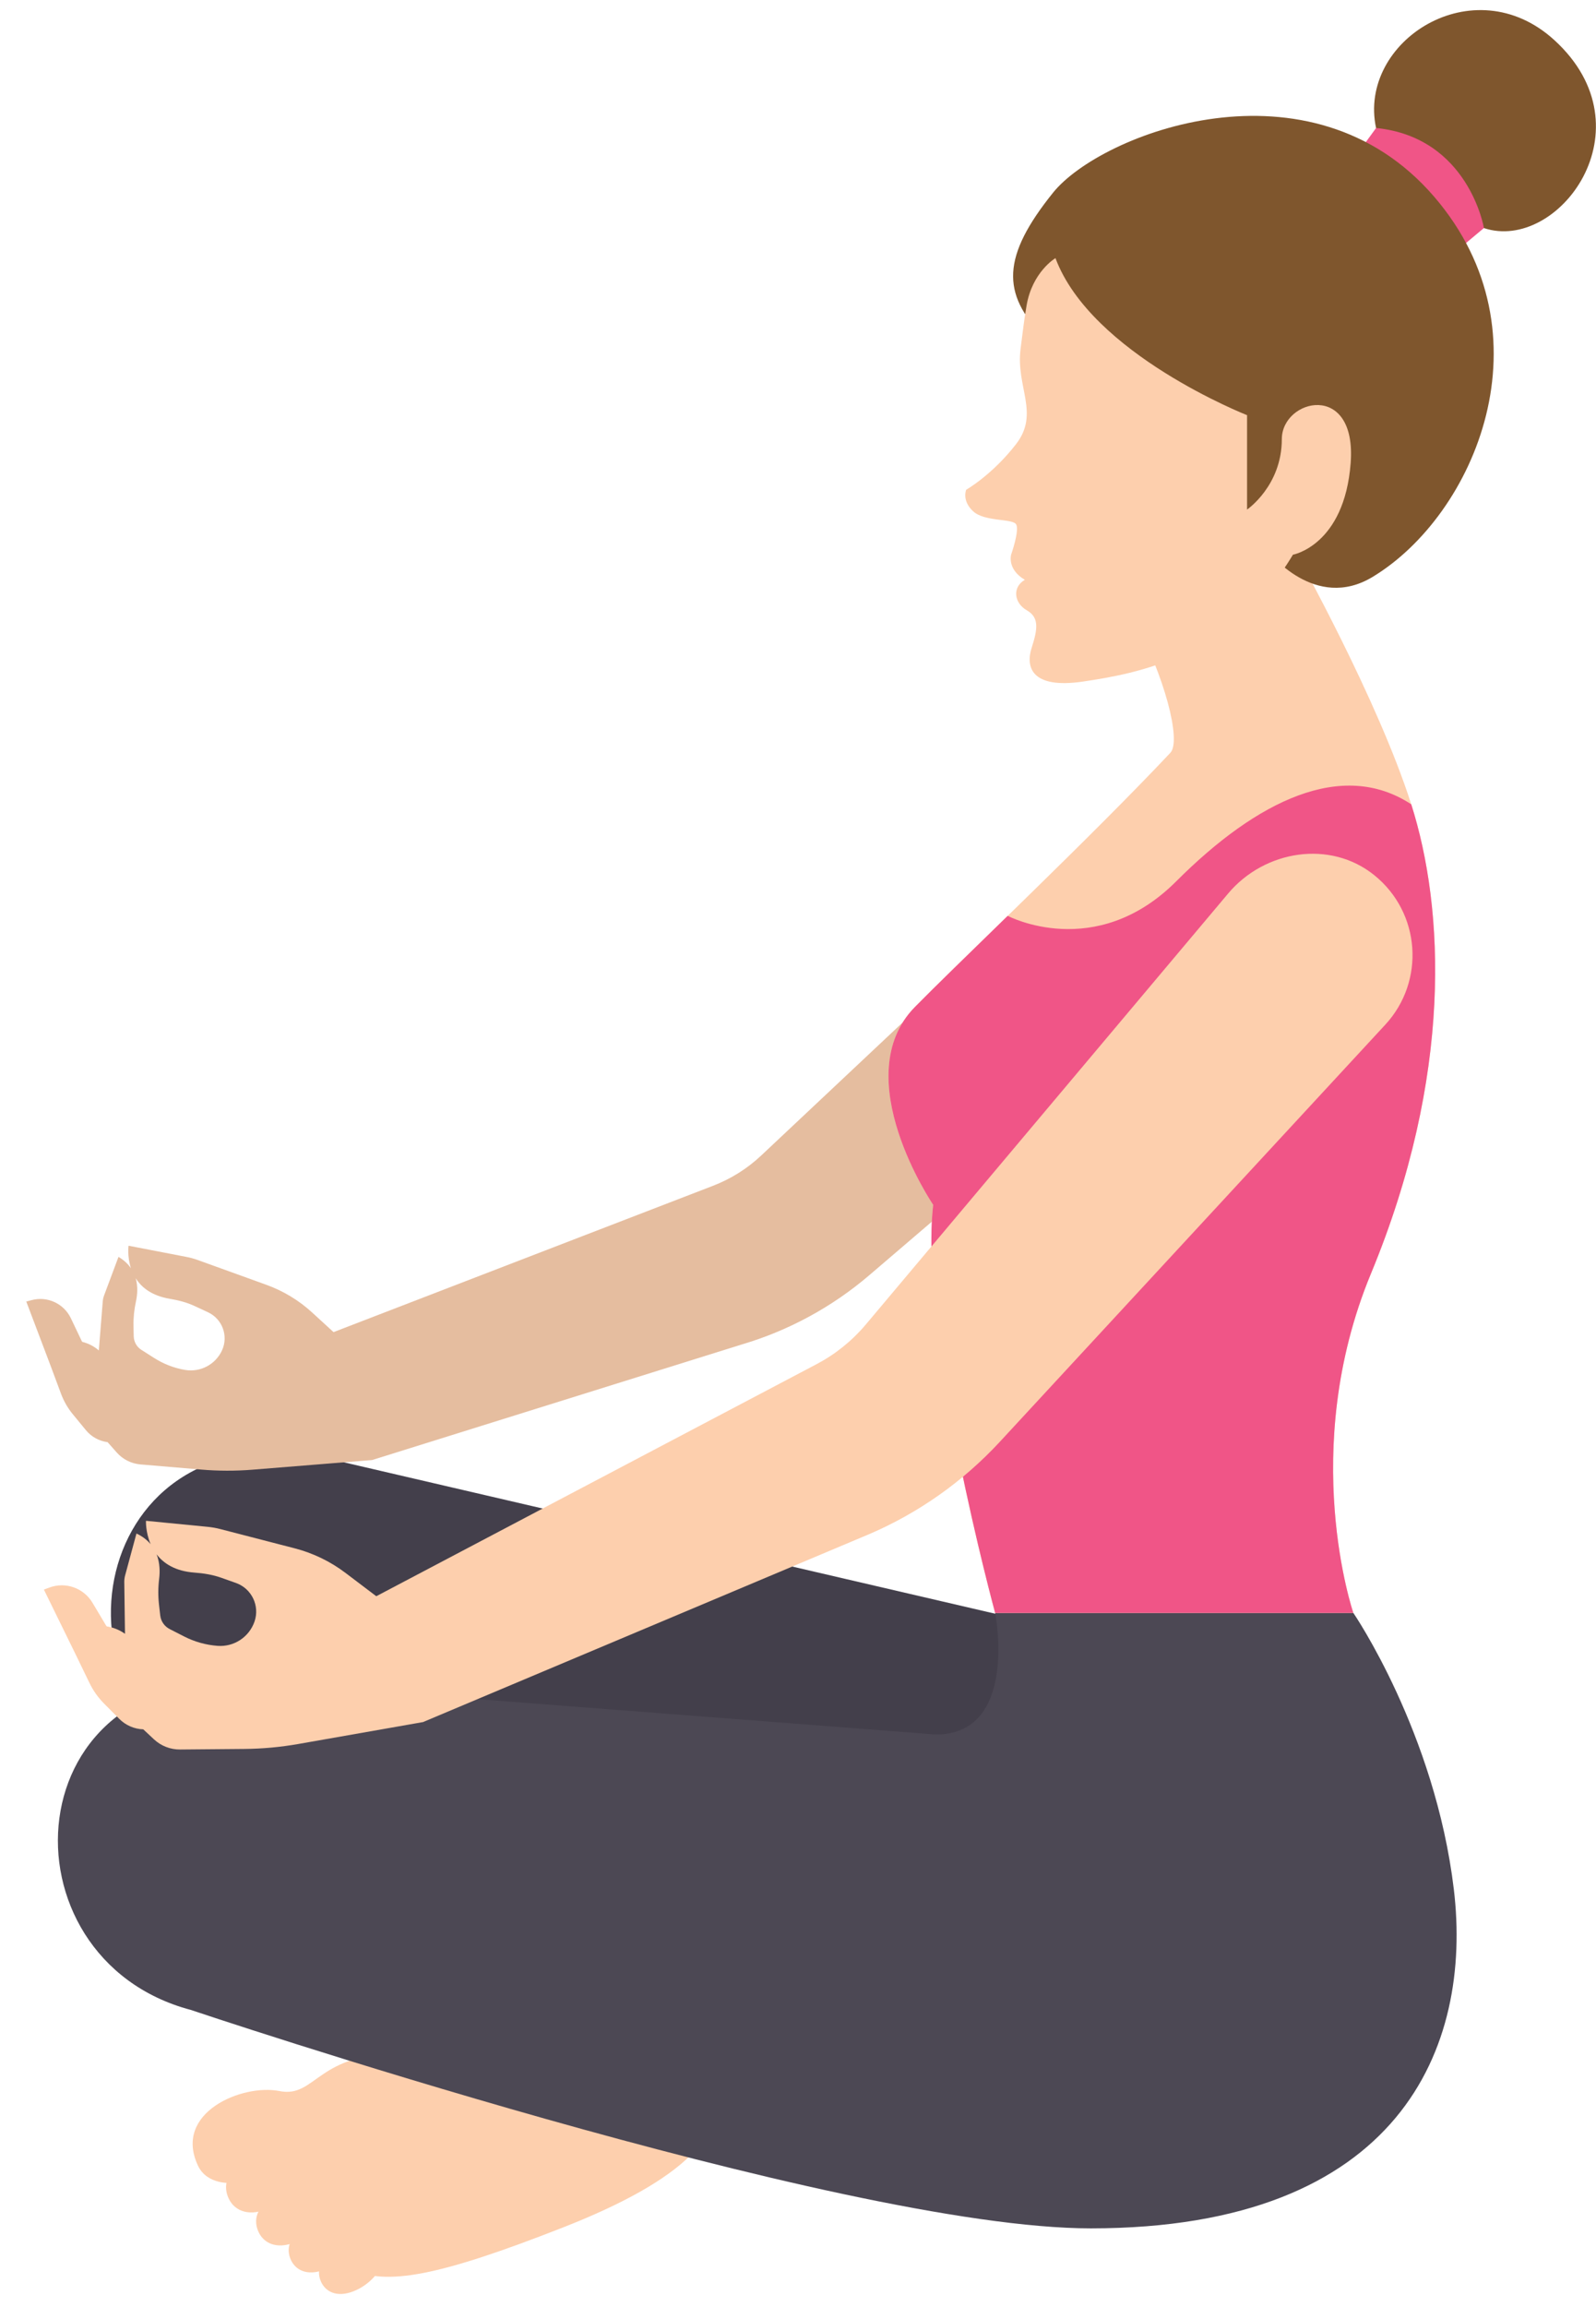 <svg width="54" height="78" viewBox="0 0 54 78" fill="none" xmlns="http://www.w3.org/2000/svg">
<path d="M6.7 73.222C5.847 71.421 8.202 70.446 9.456 70.697C10.71 70.947 10.714 69.351 13.706 69.435C16.699 69.519 17.65 70.103 19.371 69.43C21.627 68.547 23.363 68.427 24.092 70.29C24.787 72.067 23.158 73.7 19.03 75.316C14.864 76.946 13.062 77.3 11.862 76.708C11.17 76.366 10.369 74.253 10.369 74.253L7.854 73.802C7.854 73.802 7.015 73.886 6.7 73.222Z" fill="#FDCFAD"/>
<path d="M9.023 74.693C9.685 74.434 10.282 73.779 10.106 73.329C9.93 72.879 9.047 72.803 8.385 73.062C7.724 73.321 7.534 73.816 7.71 74.267C7.886 74.718 8.362 74.952 9.023 74.693Z" fill="#FDCFAD"/>
<path d="M9.974 75.814C10.603 75.568 11.172 74.945 11.004 74.516C10.836 74.088 9.996 74.016 9.367 74.262C8.738 74.508 8.557 74.979 8.725 75.408C8.893 75.837 9.345 76.061 9.974 75.814Z" fill="#FDCFAD"/>
<path d="M10.978 76.734C11.561 76.505 12.086 75.928 11.931 75.532C11.776 75.135 10.998 75.07 10.416 75.297C9.833 75.525 9.667 75.962 9.822 76.359C9.977 76.755 10.396 76.962 10.978 76.734Z" fill="#FDCFAD"/>
<path d="M11.959 77.467C12.52 77.247 13.027 76.692 12.878 76.309C12.728 75.927 11.979 75.863 11.418 76.082C10.857 76.302 10.696 76.722 10.845 77.104C10.994 77.486 11.398 77.687 11.959 77.467Z" fill="#FDCFAD"/>
<path d="M25.757 39.065L38.325 27.253C39.588 26.066 41.622 25.981 42.835 27.219C44.12 28.529 44.01 30.629 42.638 31.803L29.415 43.111C28.159 44.185 26.69 44.984 25.105 45.453L12.598 49.36L7.942 46.326L24.118 40.093C24.726 39.86 25.283 39.511 25.757 39.065Z" fill="#E5BD9F"/>
<path d="M40.697 17.894L43.869 18.732C43.869 18.732 46.626 23.663 47.749 27.195C48.873 30.727 49.161 36.36 46.385 43.062C43.906 49.045 45.79 54.533 45.79 54.533H33.67C33.67 54.533 31.089 45.045 31.574 40.736C31.574 40.736 28.63 36.409 30.958 34.045C32.551 32.426 36.924 28.292 39.598 25.452C39.981 25.045 39.394 22.829 38.358 20.933L40.697 17.894Z" fill="#FDCFAD"/>
<path d="M50.207 7.711C52.716 8.547 55.87 4.353 52.593 1.358C49.857 -1.143 45.927 1.402 46.559 4.329C46.97 6.235 49.488 7.471 50.207 7.711Z" fill="#7F562D"/>
<path d="M49.279 8.487L50.208 7.709C50.208 7.709 49.693 4.644 46.56 4.327L45.928 5.195L49.279 8.487Z" fill="#F05587"/>
<path d="M35.324 11.397C33.862 9.924 33.905 8.659 35.629 6.515C37.247 4.503 44.34 1.781 48.529 6.656C52.516 11.297 49.909 17.412 46.44 19.506C44.494 20.68 42.93 18.66 42.93 18.66C42.93 18.66 37.034 13.121 35.324 11.397Z" fill="#7F562D"/>
<path d="M35.711 8.727C35.711 8.727 34.927 9.188 34.733 10.333C34.637 10.901 34.622 11.099 34.532 11.784C34.362 13.077 35.186 13.967 34.382 15.01C33.577 16.053 32.691 16.558 32.691 16.558C32.691 16.558 32.533 16.921 32.924 17.285C33.314 17.649 34.266 17.523 34.382 17.731C34.498 17.939 34.211 18.752 34.211 18.752C34.211 18.752 34.066 19.246 34.675 19.603C34.241 19.853 34.309 20.387 34.74 20.633C35.172 20.878 35.106 21.279 34.905 21.904C34.704 22.528 34.866 23.308 36.657 23.041C38.448 22.774 41.674 22.211 43.746 18.754C43.746 18.754 45.486 18.441 45.699 15.657C45.911 12.873 43.37 13.478 43.37 14.848C43.37 16.426 42.194 17.228 42.194 17.228C42.194 17.228 42.194 16.206 42.194 14.037C42.193 14.034 36.925 11.976 35.711 8.727Z" fill="#FDCFAD"/>
<path d="M36.393 71.867C27.981 70.584 7.404 59.977 7.404 59.977C1.16 57.261 3.214 47.342 11.349 49.373L33.725 54.571C36.509 54.995 46.762 73.448 36.393 71.867Z" fill="#433F4B"/>
<path d="M45.791 54.533C45.791 54.533 48.555 58.566 49.19 63.878C49.825 69.19 47.396 75.339 36.907 75.339C28.398 75.339 6.457 67.954 6.457 67.954C-0.125 66.21 0.411 56.095 8.759 56.876L31.663 58.642C34.478 58.642 33.671 54.533 33.671 54.533H45.791Z" fill="#4C4854"/>
<path d="M30.958 34.043C31.624 33.366 32.785 32.241 34.095 30.964C34.095 30.964 37.061 32.533 39.798 29.796C42.535 27.059 45.42 25.663 47.749 27.193C48.873 30.725 49.161 36.358 46.385 43.06C43.906 49.043 45.79 54.532 45.79 54.532H33.67C33.67 54.532 31.089 45.044 31.574 40.734C31.574 40.734 28.63 36.408 30.958 34.043Z" fill="#F05587"/>
<path d="M29.293 44.782L41.555 30.207C42.788 28.742 45.007 28.387 46.497 29.588C48.074 30.86 48.225 33.178 46.872 34.642L33.827 48.748C32.587 50.087 31.08 51.153 29.402 51.871L14.322 58.218L10.692 55.041L27.629 46.121C28.265 45.786 28.83 45.331 29.293 44.782Z" fill="#FDCFAD"/>
<path d="M1.485 53.743L2.559 55.933L3.028 56.901C3.152 57.158 3.318 57.392 3.519 57.594L4.035 58.113C4.251 58.33 4.541 58.457 4.847 58.467L5.209 58.805C5.449 59.029 5.765 59.152 6.093 59.149L8.265 59.13C8.878 59.125 9.489 59.069 10.092 58.963L14.323 58.22L13.495 54.545L11.693 53.181C11.179 52.792 10.593 52.508 9.969 52.347L7.452 51.696C7.313 51.66 7.171 51.635 7.028 51.621L4.939 51.417C4.939 51.417 4.921 51.8 5.097 52.208C4.981 52.07 4.826 51.945 4.617 51.847L4.233 53.265C4.214 53.337 4.204 53.412 4.205 53.486L4.229 55.237C4.047 55.108 3.838 55.022 3.614 54.988L3.591 54.961L3.128 54.186C2.828 53.685 2.212 53.469 1.665 53.676L1.485 53.743ZM5.421 54.615L5.38 54.254C5.347 53.961 5.349 53.666 5.385 53.374C5.412 53.151 5.414 52.845 5.299 52.551C5.536 52.858 5.927 53.12 6.578 53.168C6.888 53.191 7.195 53.239 7.488 53.343L7.984 53.519C8.515 53.708 8.795 54.289 8.612 54.822C8.43 55.349 7.917 55.687 7.361 55.645C6.965 55.615 6.579 55.507 6.225 55.325L5.741 55.077C5.563 54.986 5.443 54.813 5.421 54.615Z" fill="#FDCFAD"/>
<path d="M0.889 44.004L1.708 46.165L2.064 47.12C2.158 47.373 2.294 47.609 2.466 47.817L2.906 48.352C3.09 48.576 3.353 48.721 3.64 48.758L3.951 49.109C4.157 49.341 4.444 49.485 4.754 49.511L6.804 49.685C7.382 49.734 7.964 49.736 8.542 49.689L12.598 49.362L12.142 45.823L10.564 44.377C10.114 43.964 9.586 43.645 9.012 43.438L6.696 42.602C6.568 42.555 6.436 42.519 6.302 42.494L4.35 42.117C4.35 42.117 4.299 42.476 4.43 42.877C4.333 42.737 4.198 42.605 4.009 42.494L3.522 43.797C3.497 43.863 3.482 43.933 3.476 44.003L3.344 45.657C3.184 45.519 2.994 45.419 2.786 45.368L2.766 45.341L2.398 44.569C2.159 44.069 1.597 43.812 1.063 43.958L0.889 44.004ZM4.524 45.174L4.517 44.83C4.511 44.551 4.54 44.273 4.6 44C4.645 43.793 4.674 43.504 4.591 43.216C4.788 43.527 5.133 43.808 5.743 43.911C6.033 43.96 6.319 44.032 6.585 44.156L7.037 44.366C7.521 44.591 7.734 45.164 7.514 45.65C7.296 46.131 6.782 46.404 6.261 46.316C5.89 46.253 5.536 46.116 5.218 45.914L4.783 45.637C4.625 45.537 4.528 45.363 4.524 45.174Z" fill="#E5BD9F"/>
</svg>
